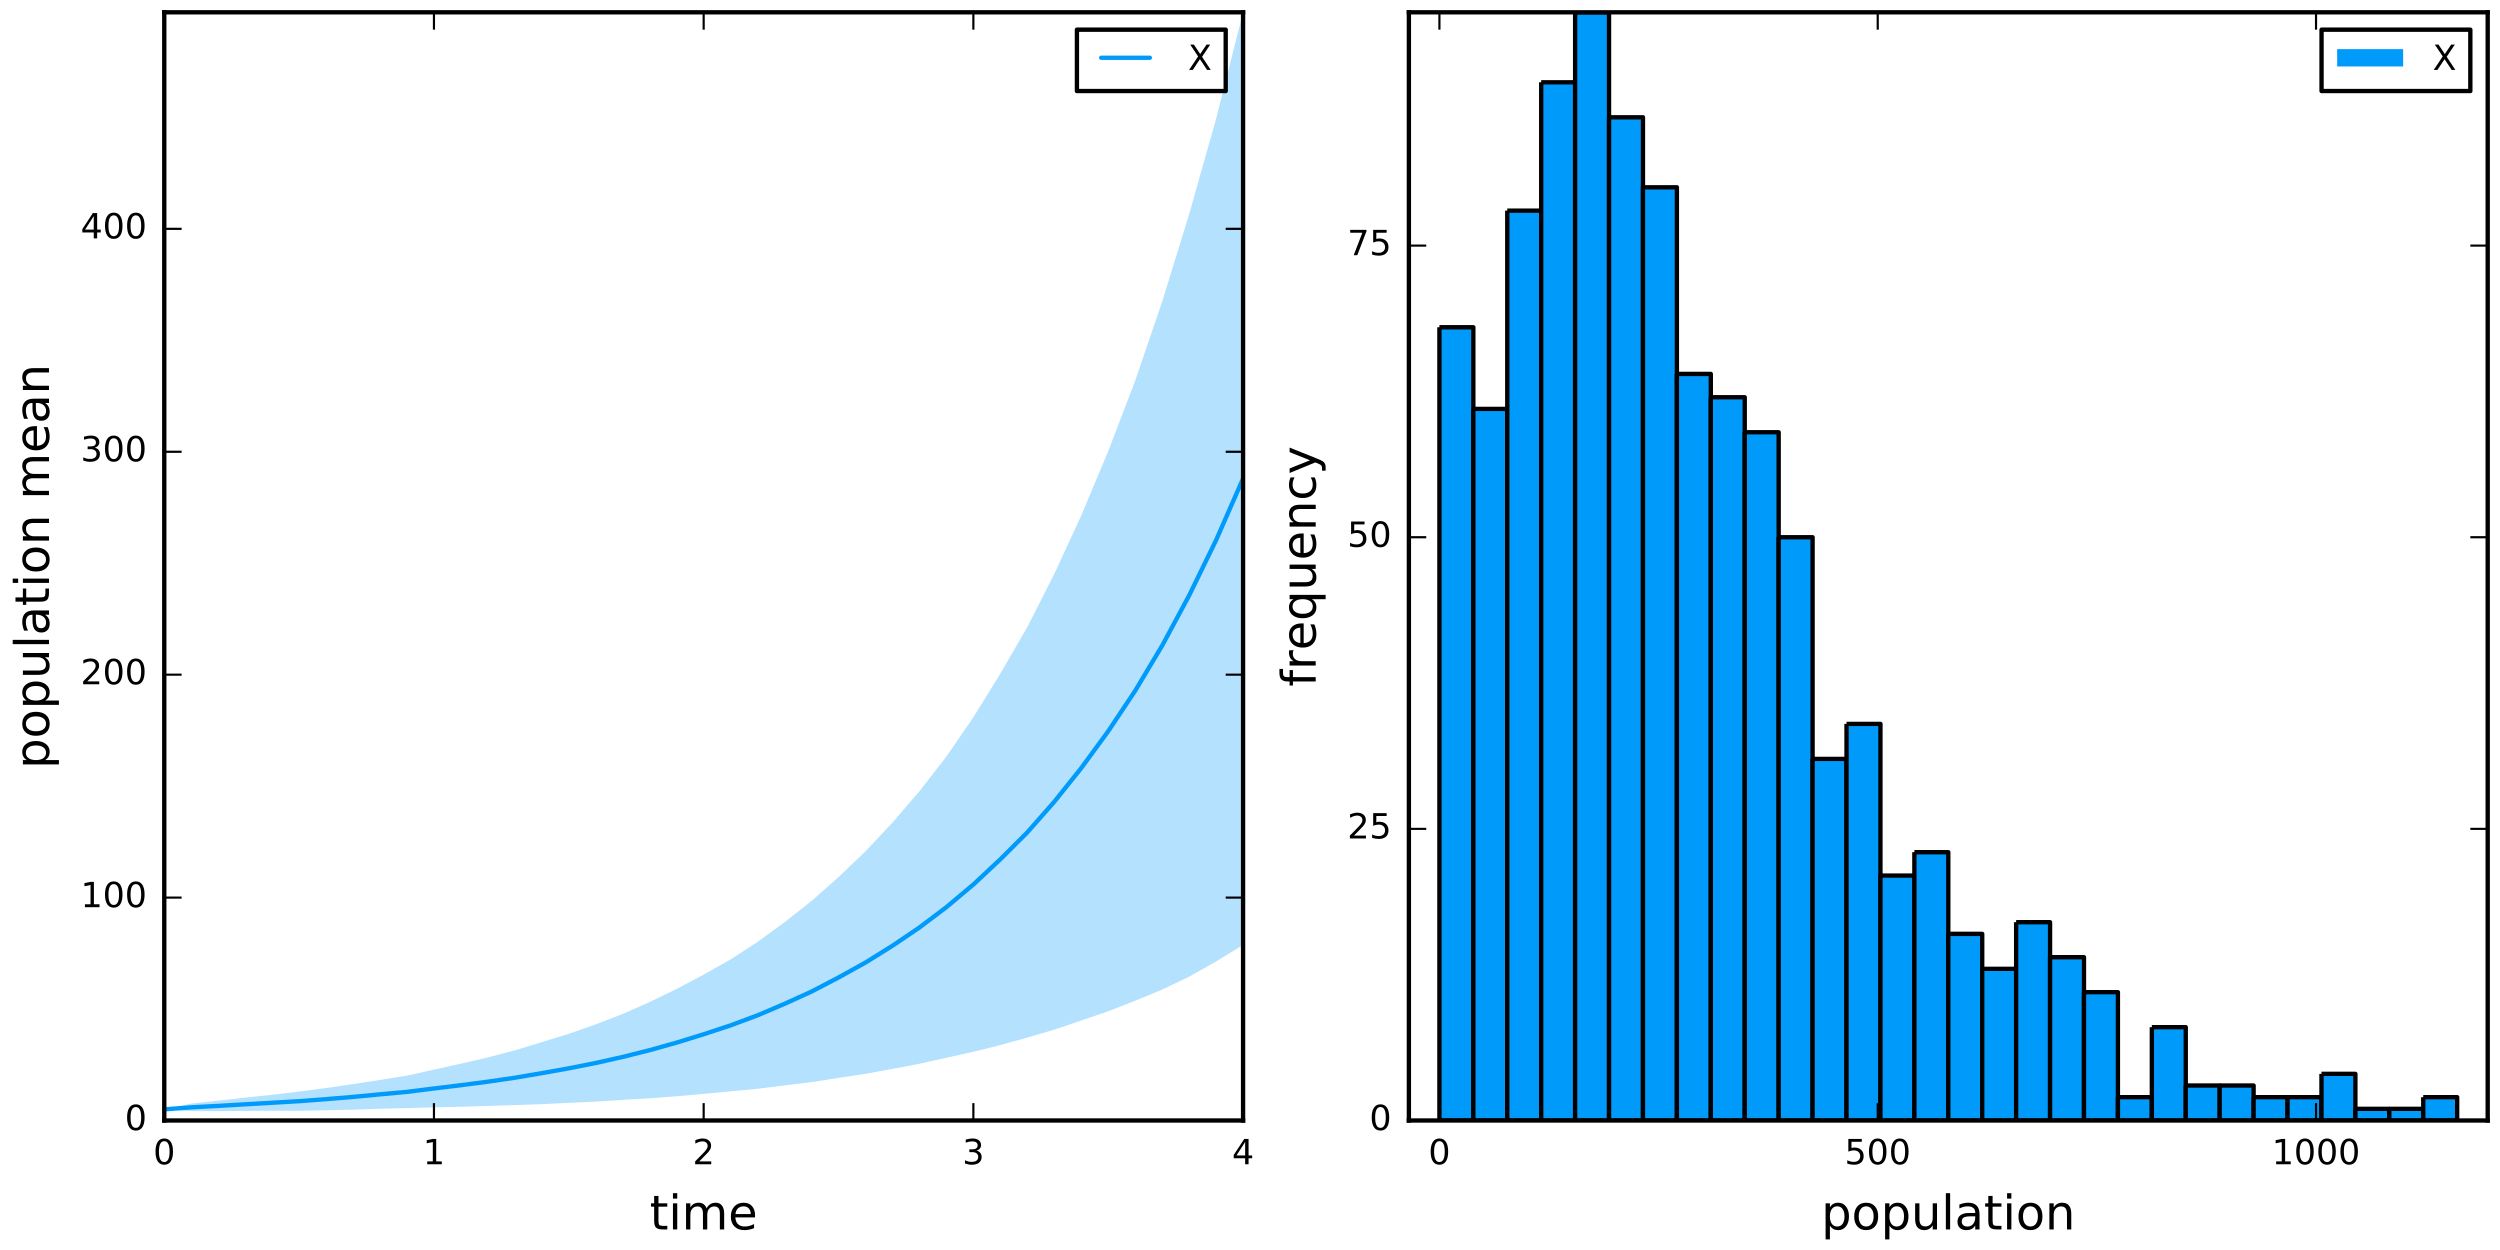 <?xml version="1.0" encoding="utf-8" standalone="no"?>
<!DOCTYPE svg PUBLIC "-//W3C//DTD SVG 1.1//EN"
  "http://www.w3.org/Graphics/SVG/1.1/DTD/svg11.dtd">
<!-- Created with matplotlib (http://matplotlib.org/) -->
<svg height="288pt" version="1.1" viewBox="0 0 576 288" width="576pt" xmlns="http://www.w3.org/2000/svg" xmlns:xlink="http://www.w3.org/1999/xlink">
 <defs>
  <style type="text/css">
*{stroke-linecap:butt;stroke-linejoin:round;stroke-miterlimit:100000;}
  </style>
 </defs>
 <g id="figure_1">
  <g id="patch_1">
   <path d="M 0 288 
L 576 288 
L 576 0 
L 0 0 
z
" style="fill:#ffffff;"/>
  </g>
  <g id="axes_1">
   <g id="patch_2">
    <path d="M 37.845 258.165 
L 286.403 258.165 
L 286.403 2.835 
L 37.845 2.835 
z
" style="fill:#ffffff;"/>
   </g>
   <g id="PolyCollection_1">
    <defs>
     <path d="M 37.845 -32.403 
L 37.845 -32.403 
L 44.059 -32.001 
L 50.273 -31.997 
L 56.487 -32.037 
L 62.7 -32.089 
L 68.914 -32.072 
L 75.128 -32.194 
L 81.342 -32.336 
L 87.556 -32.549 
L 93.77 -32.691 
L 99.984 -32.871 
L 106.198 -33.01 
L 112.412 -33.188 
L 118.626 -33.39 
L 124.84 -33.603 
L 131.054 -33.904 
L 137.268 -34.187 
L 143.482 -34.585 
L 149.696 -34.954 
L 155.91 -35.424 
L 162.124 -35.963 
L 168.338 -36.566 
L 174.552 -37.152 
L 180.766 -37.92 
L 186.98 -38.678 
L 193.194 -39.657 
L 199.407 -40.591 
L 205.621 -41.732 
L 211.835 -42.912 
L 218.049 -44.294 
L 224.263 -45.674 
L 230.477 -47.223 
L 236.691 -48.942 
L 242.905 -50.772 
L 249.119 -52.87 
L 255.333 -55.011 
L 261.547 -57.429 
L 267.761 -59.999 
L 273.975 -62.978 
L 280.189 -66.481 
L 286.403 -70.296 
L 286.403 -285.165 
L 286.403 -285.165 
L 280.189 -260.615 
L 273.975 -238.625 
L 267.761 -218.488 
L 261.547 -200.283 
L 255.333 -184.039 
L 249.119 -169.208 
L 242.905 -155.768 
L 236.691 -143.504 
L 230.477 -132.806 
L 224.263 -122.746 
L 218.049 -113.696 
L 211.835 -105.691 
L 205.621 -98.466 
L 199.407 -91.864 
L 193.194 -85.912 
L 186.98 -80.414 
L 180.766 -75.52 
L 174.552 -70.992 
L 168.338 -66.954 
L 162.124 -63.449 
L 155.91 -60.154 
L 149.696 -57.138 
L 143.482 -54.387 
L 137.268 -51.988 
L 131.054 -49.809 
L 124.84 -47.898 
L 118.626 -45.996 
L 112.412 -44.373 
L 106.198 -42.933 
L 99.984 -41.556 
L 93.77 -40.176 
L 87.556 -39.178 
L 81.342 -38.214 
L 75.128 -37.321 
L 68.914 -36.503 
L 62.7 -35.762 
L 56.487 -35.097 
L 50.273 -34.407 
L 44.059 -33.735 
L 37.845 -32.403 
z
" id="mf77560107d"/>
    </defs>
    <g clip-path="url(#p175519789a)">
     <use style="fill:#009afa;fill-opacity:0.3;" x="0.0" xlink:href="#mf77560107d" y="288.0"/>
    </g>
   </g>
   <g id="line2d_1">
    <path clip-path="url(#p175519789a)" d="M 37.845 255.597 
L 44.059 255.132 
L 50.273 254.798 
L 56.487 254.433 
L 62.7 254.074 
L 68.914 253.712 
L 75.128 253.242 
L 81.342 252.725 
L 87.556 252.137 
L 93.77 251.567 
L 99.984 250.786 
L 106.198 250.028 
L 112.412 249.219 
L 118.626 248.307 
L 124.84 247.25 
L 131.054 246.143 
L 137.268 244.912 
L 143.482 243.514 
L 149.696 241.954 
L 155.91 240.211 
L 162.124 238.294 
L 168.338 236.24 
L 174.552 233.928 
L 180.766 231.28 
L 186.98 228.454 
L 193.194 225.215 
L 199.407 221.773 
L 205.621 217.901 
L 211.835 213.698 
L 218.049 209.005 
L 224.263 203.79 
L 230.477 197.986 
L 236.691 191.777 
L 242.905 184.73 
L 249.119 176.961 
L 255.333 168.475 
L 261.547 159.144 
L 267.761 148.756 
L 273.975 137.198 
L 280.189 124.452 
L 286.403 110.269 
" style="fill:none;stroke:#009afa;stroke-linecap:round;"/>
   </g>
   <g id="patch_3">
    <path d="M 37.845 2.835 
L 286.403 2.835 
" style="fill:none;stroke:#000000;stroke-linecap:square;stroke-linejoin:miter;"/>
   </g>
   <g id="patch_4">
    <path d="M 286.403 258.165 
L 286.403 2.835 
" style="fill:none;stroke:#000000;stroke-linecap:square;stroke-linejoin:miter;"/>
   </g>
   <g id="patch_5">
    <path d="M 37.845 258.165 
L 286.403 258.165 
" style="fill:none;stroke:#000000;stroke-linecap:square;stroke-linejoin:miter;"/>
   </g>
   <g id="patch_6">
    <path d="M 37.845 258.165 
L 37.845 2.835 
" style="fill:none;stroke:#000000;stroke-linecap:square;stroke-linejoin:miter;"/>
   </g>
   <g id="matplotlib.axis_1">
    <g id="xtick_1">
     <g id="line2d_2">
      <defs>
       <path d="M 0 0 
L 0 -4 
" id="m7a0ae8a2d5" style="stroke:#000000;stroke-width:0.5;"/>
      </defs>
      <g>
       <use style="stroke:#000000;stroke-width:0.5;" x="37.845" xlink:href="#m7a0ae8a2d5" y="258.165"/>
      </g>
     </g>
     <g id="line2d_3">
      <defs>
       <path d="M 0 0 
L 0 4 
" id="mf820910c7f" style="stroke:#000000;stroke-width:0.5;"/>
      </defs>
      <g>
       <use style="stroke:#000000;stroke-width:0.5;" x="37.845" xlink:href="#mf820910c7f" y="2.835"/>
      </g>
     </g>
     <g id="text_1">
      <!-- 0 -->
      <defs>
       <path d="M 31.781 66.406 
Q 24.172 66.406 20.328 58.906 
Q 16.5 51.422 16.5 36.375 
Q 16.5 21.391 20.328 13.891 
Q 24.172 6.391 31.781 6.391 
Q 39.453 6.391 43.281 13.891 
Q 47.125 21.391 47.125 36.375 
Q 47.125 51.422 43.281 58.906 
Q 39.453 66.406 31.781 66.406 
M 31.781 74.219 
Q 44.047 74.219 50.516 64.516 
Q 56.984 54.828 56.984 36.375 
Q 56.984 17.969 50.516 8.266 
Q 44.047 -1.422 31.781 -1.422 
Q 19.531 -1.422 13.062 8.266 
Q 6.594 17.969 6.594 36.375 
Q 6.594 54.828 13.062 64.516 
Q 19.531 74.219 31.781 74.219 
" id="BitstreamVeraSans-Roman-30"/>
      </defs>
      <g transform="translate(35.3 268.244)scale(0.08 -0.08)">
       <use xlink:href="#BitstreamVeraSans-Roman-30"/>
      </g>
     </g>
    </g>
    <g id="xtick_2">
     <g id="line2d_4">
      <g>
       <use style="stroke:#000000;stroke-width:0.5;" x="99.984" xlink:href="#m7a0ae8a2d5" y="258.165"/>
      </g>
     </g>
     <g id="line2d_5">
      <g>
       <use style="stroke:#000000;stroke-width:0.5;" x="99.984" xlink:href="#mf820910c7f" y="2.835"/>
      </g>
     </g>
     <g id="text_2">
      <!-- 1 -->
      <defs>
       <path d="M 12.406 8.297 
L 28.516 8.297 
L 28.516 63.922 
L 10.984 60.406 
L 10.984 69.391 
L 28.422 72.906 
L 38.281 72.906 
L 38.281 8.297 
L 54.391 8.297 
L 54.391 0 
L 12.406 0 
z
" id="BitstreamVeraSans-Roman-31"/>
      </defs>
      <g transform="translate(97.439 268.244)scale(0.08 -0.08)">
       <use xlink:href="#BitstreamVeraSans-Roman-31"/>
      </g>
     </g>
    </g>
    <g id="xtick_3">
     <g id="line2d_6">
      <g>
       <use style="stroke:#000000;stroke-width:0.5;" x="162.124" xlink:href="#m7a0ae8a2d5" y="258.165"/>
      </g>
     </g>
     <g id="line2d_7">
      <g>
       <use style="stroke:#000000;stroke-width:0.5;" x="162.124" xlink:href="#mf820910c7f" y="2.835"/>
      </g>
     </g>
     <g id="text_3">
      <!-- 2 -->
      <defs>
       <path d="M 19.188 8.297 
L 53.609 8.297 
L 53.609 0 
L 7.328 0 
L 7.328 8.297 
Q 12.938 14.109 22.625 23.891 
Q 32.328 33.688 34.812 36.531 
Q 39.547 41.844 41.422 45.531 
Q 43.312 49.219 43.312 52.781 
Q 43.312 58.594 39.234 62.25 
Q 35.156 65.922 28.609 65.922 
Q 23.969 65.922 18.812 64.312 
Q 13.672 62.703 7.812 59.422 
L 7.812 69.391 
Q 13.766 71.781 18.938 73 
Q 24.125 74.219 28.422 74.219 
Q 39.75 74.219 46.484 68.547 
Q 53.219 62.891 53.219 53.422 
Q 53.219 48.922 51.531 44.891 
Q 49.859 40.875 45.406 35.406 
Q 44.188 33.984 37.641 27.219 
Q 31.109 20.453 19.188 8.297 
" id="BitstreamVeraSans-Roman-32"/>
      </defs>
      <g transform="translate(159.579 268.244)scale(0.08 -0.08)">
       <use xlink:href="#BitstreamVeraSans-Roman-32"/>
      </g>
     </g>
    </g>
    <g id="xtick_4">
     <g id="line2d_8">
      <g>
       <use style="stroke:#000000;stroke-width:0.5;" x="224.263" xlink:href="#m7a0ae8a2d5" y="258.165"/>
      </g>
     </g>
     <g id="line2d_9">
      <g>
       <use style="stroke:#000000;stroke-width:0.5;" x="224.263" xlink:href="#mf820910c7f" y="2.835"/>
      </g>
     </g>
     <g id="text_4">
      <!-- 3 -->
      <defs>
       <path d="M 40.578 39.312 
Q 47.656 37.797 51.625 33 
Q 55.609 28.219 55.609 21.188 
Q 55.609 10.406 48.188 4.484 
Q 40.766 -1.422 27.094 -1.422 
Q 22.516 -1.422 17.656 -0.516 
Q 12.797 0.391 7.625 2.203 
L 7.625 11.719 
Q 11.719 9.328 16.594 8.109 
Q 21.484 6.891 26.812 6.891 
Q 36.078 6.891 40.938 10.547 
Q 45.797 14.203 45.797 21.188 
Q 45.797 27.641 41.281 31.266 
Q 36.766 34.906 28.719 34.906 
L 20.219 34.906 
L 20.219 43.016 
L 29.109 43.016 
Q 36.375 43.016 40.234 45.922 
Q 44.094 48.828 44.094 54.297 
Q 44.094 59.906 40.109 62.906 
Q 36.141 65.922 28.719 65.922 
Q 24.656 65.922 20.016 65.031 
Q 15.375 64.156 9.812 62.312 
L 9.812 71.094 
Q 15.438 72.656 20.344 73.438 
Q 25.25 74.219 29.594 74.219 
Q 40.828 74.219 47.359 69.109 
Q 53.906 64.016 53.906 55.328 
Q 53.906 49.266 50.438 45.094 
Q 46.969 40.922 40.578 39.312 
" id="BitstreamVeraSans-Roman-33"/>
      </defs>
      <g transform="translate(221.718 268.244)scale(0.08 -0.08)">
       <use xlink:href="#BitstreamVeraSans-Roman-33"/>
      </g>
     </g>
    </g>
    <g id="xtick_5">
     <g id="line2d_10">
      <g>
       <use style="stroke:#000000;stroke-width:0.5;" x="286.403" xlink:href="#m7a0ae8a2d5" y="258.165"/>
      </g>
     </g>
     <g id="line2d_11">
      <g>
       <use style="stroke:#000000;stroke-width:0.5;" x="286.403" xlink:href="#mf820910c7f" y="2.835"/>
      </g>
     </g>
     <g id="text_5">
      <!-- 4 -->
      <defs>
       <path d="M 37.797 64.312 
L 12.891 25.391 
L 37.797 25.391 
z
M 35.203 72.906 
L 47.609 72.906 
L 47.609 25.391 
L 58.016 25.391 
L 58.016 17.188 
L 47.609 17.188 
L 47.609 0 
L 37.797 0 
L 37.797 17.188 
L 4.891 17.188 
L 4.891 26.703 
z
" id="BitstreamVeraSans-Roman-34"/>
      </defs>
      <g transform="translate(283.858 268.244)scale(0.08 -0.08)">
       <use xlink:href="#BitstreamVeraSans-Roman-34"/>
      </g>
     </g>
    </g>
    <g id="text_6">
     <!-- time -->
     <defs>
      <path d="M 56.203 29.594 
L 56.203 25.203 
L 14.891 25.203 
Q 15.484 15.922 20.484 11.062 
Q 25.484 6.203 34.422 6.203 
Q 39.594 6.203 44.453 7.469 
Q 49.312 8.734 54.109 11.281 
L 54.109 2.781 
Q 49.266 0.734 44.188 -0.344 
Q 39.109 -1.422 33.891 -1.422 
Q 20.797 -1.422 13.156 6.188 
Q 5.516 13.812 5.516 26.812 
Q 5.516 40.234 12.766 48.109 
Q 20.016 56 32.328 56 
Q 43.359 56 49.781 48.891 
Q 56.203 41.797 56.203 29.594 
M 47.219 32.234 
Q 47.125 39.594 43.094 43.984 
Q 39.062 48.391 32.422 48.391 
Q 24.906 48.391 20.391 44.141 
Q 15.875 39.891 15.188 32.172 
z
" id="BitstreamVeraSans-Roman-65"/>
      <path d="M 52 44.188 
Q 55.375 50.25 60.062 53.125 
Q 64.75 56 71.094 56 
Q 79.641 56 84.281 50.016 
Q 88.922 44.047 88.922 33.016 
L 88.922 0 
L 79.891 0 
L 79.891 32.719 
Q 79.891 40.578 77.094 44.375 
Q 74.312 48.188 68.609 48.188 
Q 61.625 48.188 57.562 43.547 
Q 53.516 38.922 53.516 30.906 
L 53.516 0 
L 44.484 0 
L 44.484 32.719 
Q 44.484 40.625 41.703 44.406 
Q 38.922 48.188 33.109 48.188 
Q 26.219 48.188 22.156 43.531 
Q 18.109 38.875 18.109 30.906 
L 18.109 0 
L 9.078 0 
L 9.078 54.688 
L 18.109 54.688 
L 18.109 46.188 
Q 21.188 51.219 25.484 53.609 
Q 29.781 56 35.688 56 
Q 41.656 56 45.828 52.969 
Q 50 49.953 52 44.188 
" id="BitstreamVeraSans-Roman-6d"/>
      <path d="M 18.312 70.219 
L 18.312 54.688 
L 36.812 54.688 
L 36.812 47.703 
L 18.312 47.703 
L 18.312 18.016 
Q 18.312 11.328 20.141 9.422 
Q 21.969 7.516 27.594 7.516 
L 36.812 7.516 
L 36.812 0 
L 27.594 0 
Q 17.188 0 13.234 3.875 
Q 9.281 7.766 9.281 18.016 
L 9.281 47.703 
L 2.688 47.703 
L 2.688 54.688 
L 9.281 54.688 
L 9.281 70.219 
z
" id="BitstreamVeraSans-Roman-74"/>
      <path d="M 9.422 54.688 
L 18.406 54.688 
L 18.406 0 
L 9.422 0 
z
M 9.422 75.984 
L 18.406 75.984 
L 18.406 64.594 
L 9.422 64.594 
z
" id="BitstreamVeraSans-Roman-69"/>
     </defs>
     <g transform="translate(149.698 283.266)scale(0.11 -0.11)">
      <use xlink:href="#BitstreamVeraSans-Roman-74"/>
      <use x="39.209" xlink:href="#BitstreamVeraSans-Roman-69"/>
      <use x="66.992" xlink:href="#BitstreamVeraSans-Roman-6d"/>
      <use x="164.404" xlink:href="#BitstreamVeraSans-Roman-65"/>
     </g>
    </g>
   </g>
   <g id="matplotlib.axis_2">
    <g id="ytick_1">
     <g id="line2d_12">
      <defs>
       <path d="M 0 0 
L 4 0 
" id="m3bc244c7a8" style="stroke:#000000;stroke-width:0.5;"/>
      </defs>
      <g>
       <use style="stroke:#000000;stroke-width:0.5;" x="37.845" xlink:href="#m3bc244c7a8" y="258.165"/>
      </g>
     </g>
     <g id="line2d_13">
      <defs>
       <path d="M 0 0 
L -4 0 
" id="m156271e636" style="stroke:#000000;stroke-width:0.5;"/>
      </defs>
      <g>
       <use style="stroke:#000000;stroke-width:0.5;" x="286.403" xlink:href="#m156271e636" y="258.165"/>
      </g>
     </g>
     <g id="text_7">
      <!-- 0 -->
      <g transform="translate(28.755 260.373)scale(0.08 -0.08)">
       <use xlink:href="#BitstreamVeraSans-Roman-30"/>
      </g>
     </g>
    </g>
    <g id="ytick_2">
     <g id="line2d_14">
      <g>
       <use style="stroke:#000000;stroke-width:0.5;" x="37.845" xlink:href="#m3bc244c7a8" y="206.805"/>
      </g>
     </g>
     <g id="line2d_15">
      <g>
       <use style="stroke:#000000;stroke-width:0.5;" x="286.403" xlink:href="#m156271e636" y="206.805"/>
      </g>
     </g>
     <g id="text_8">
      <!-- 100 -->
      <g transform="translate(18.575 209.012)scale(0.08 -0.08)">
       <use xlink:href="#BitstreamVeraSans-Roman-31"/>
       <use x="63.623" xlink:href="#BitstreamVeraSans-Roman-30"/>
       <use x="127.246" xlink:href="#BitstreamVeraSans-Roman-30"/>
      </g>
     </g>
    </g>
    <g id="ytick_3">
     <g id="line2d_16">
      <g>
       <use style="stroke:#000000;stroke-width:0.5;" x="37.845" xlink:href="#m3bc244c7a8" y="155.444"/>
      </g>
     </g>
     <g id="line2d_17">
      <g>
       <use style="stroke:#000000;stroke-width:0.5;" x="286.403" xlink:href="#m156271e636" y="155.444"/>
      </g>
     </g>
     <g id="text_9">
      <!-- 200 -->
      <g transform="translate(18.575 157.652)scale(0.08 -0.08)">
       <use xlink:href="#BitstreamVeraSans-Roman-32"/>
       <use x="63.623" xlink:href="#BitstreamVeraSans-Roman-30"/>
       <use x="127.246" xlink:href="#BitstreamVeraSans-Roman-30"/>
      </g>
     </g>
    </g>
    <g id="ytick_4">
     <g id="line2d_18">
      <g>
       <use style="stroke:#000000;stroke-width:0.5;" x="37.845" xlink:href="#m3bc244c7a8" y="104.083"/>
      </g>
     </g>
     <g id="line2d_19">
      <g>
       <use style="stroke:#000000;stroke-width:0.5;" x="286.403" xlink:href="#m156271e636" y="104.083"/>
      </g>
     </g>
     <g id="text_10">
      <!-- 300 -->
      <g transform="translate(18.575 106.291)scale(0.08 -0.08)">
       <use xlink:href="#BitstreamVeraSans-Roman-33"/>
       <use x="63.623" xlink:href="#BitstreamVeraSans-Roman-30"/>
       <use x="127.246" xlink:href="#BitstreamVeraSans-Roman-30"/>
      </g>
     </g>
    </g>
    <g id="ytick_5">
     <g id="line2d_20">
      <g>
       <use style="stroke:#000000;stroke-width:0.5;" x="37.845" xlink:href="#m3bc244c7a8" y="52.723"/>
      </g>
     </g>
     <g id="line2d_21">
      <g>
       <use style="stroke:#000000;stroke-width:0.5;" x="286.403" xlink:href="#m156271e636" y="52.723"/>
      </g>
     </g>
     <g id="text_11">
      <!-- 400 -->
      <g transform="translate(18.575 54.93)scale(0.08 -0.08)">
       <use xlink:href="#BitstreamVeraSans-Roman-34"/>
       <use x="63.623" xlink:href="#BitstreamVeraSans-Roman-30"/>
       <use x="127.246" xlink:href="#BitstreamVeraSans-Roman-30"/>
      </g>
     </g>
    </g>
    <g id="text_12">
     <!-- population mean -->
     <defs>
      <path id="BitstreamVeraSans-Roman-20"/>
      <path d="M 54.891 33.016 
L 54.891 0 
L 45.906 0 
L 45.906 32.719 
Q 45.906 40.484 42.875 44.328 
Q 39.844 48.188 33.797 48.188 
Q 26.516 48.188 22.312 43.547 
Q 18.109 38.922 18.109 30.906 
L 18.109 0 
L 9.078 0 
L 9.078 54.688 
L 18.109 54.688 
L 18.109 46.188 
Q 21.344 51.125 25.703 53.562 
Q 30.078 56 35.797 56 
Q 45.219 56 50.047 50.172 
Q 54.891 44.344 54.891 33.016 
" id="BitstreamVeraSans-Roman-6e"/>
      <path d="M 30.609 48.391 
Q 23.391 48.391 19.188 42.75 
Q 14.984 37.109 14.984 27.297 
Q 14.984 17.484 19.156 11.844 
Q 23.344 6.203 30.609 6.203 
Q 37.797 6.203 41.984 11.859 
Q 46.188 17.531 46.188 27.297 
Q 46.188 37.016 41.984 42.703 
Q 37.797 48.391 30.609 48.391 
M 30.609 56 
Q 42.328 56 49.016 48.375 
Q 55.719 40.766 55.719 27.297 
Q 55.719 13.875 49.016 6.219 
Q 42.328 -1.422 30.609 -1.422 
Q 18.844 -1.422 12.172 6.219 
Q 5.516 13.875 5.516 27.297 
Q 5.516 40.766 12.172 48.375 
Q 18.844 56 30.609 56 
" id="BitstreamVeraSans-Roman-6f"/>
      <path d="M 9.422 75.984 
L 18.406 75.984 
L 18.406 0 
L 9.422 0 
z
" id="BitstreamVeraSans-Roman-6c"/>
      <path d="M 8.5 21.578 
L 8.5 54.688 
L 17.484 54.688 
L 17.484 21.922 
Q 17.484 14.156 20.5 10.266 
Q 23.531 6.391 29.594 6.391 
Q 36.859 6.391 41.078 11.031 
Q 45.312 15.672 45.312 23.688 
L 45.312 54.688 
L 54.297 54.688 
L 54.297 0 
L 45.312 0 
L 45.312 8.406 
Q 42.047 3.422 37.719 1 
Q 33.406 -1.422 27.688 -1.422 
Q 18.266 -1.422 13.375 4.438 
Q 8.5 10.297 8.5 21.578 
" id="BitstreamVeraSans-Roman-75"/>
      <path d="M 34.281 27.484 
Q 23.391 27.484 19.188 25 
Q 14.984 22.516 14.984 16.5 
Q 14.984 11.719 18.141 8.906 
Q 21.297 6.109 26.703 6.109 
Q 34.188 6.109 38.703 11.406 
Q 43.219 16.703 43.219 25.484 
L 43.219 27.484 
z
M 52.203 31.203 
L 52.203 0 
L 43.219 0 
L 43.219 8.297 
Q 40.141 3.328 35.547 0.953 
Q 30.953 -1.422 24.312 -1.422 
Q 15.922 -1.422 10.953 3.297 
Q 6 8.016 6 15.922 
Q 6 25.141 12.172 29.828 
Q 18.359 34.516 30.609 34.516 
L 43.219 34.516 
L 43.219 35.406 
Q 43.219 41.609 39.141 45 
Q 35.062 48.391 27.688 48.391 
Q 23 48.391 18.547 47.266 
Q 14.109 46.141 10.016 43.891 
L 10.016 52.203 
Q 14.938 54.109 19.578 55.047 
Q 24.219 56 28.609 56 
Q 40.484 56 46.344 49.844 
Q 52.203 43.703 52.203 31.203 
" id="BitstreamVeraSans-Roman-61"/>
      <path d="M 18.109 8.203 
L 18.109 -20.797 
L 9.078 -20.797 
L 9.078 54.688 
L 18.109 54.688 
L 18.109 46.391 
Q 20.953 51.266 25.266 53.625 
Q 29.594 56 35.594 56 
Q 45.562 56 51.781 48.094 
Q 58.016 40.188 58.016 27.297 
Q 58.016 14.406 51.781 6.484 
Q 45.562 -1.422 35.594 -1.422 
Q 29.594 -1.422 25.266 0.953 
Q 20.953 3.328 18.109 8.203 
M 48.688 27.297 
Q 48.688 37.203 44.609 42.844 
Q 40.531 48.484 33.406 48.484 
Q 26.266 48.484 22.188 42.844 
Q 18.109 37.203 18.109 27.297 
Q 18.109 17.391 22.188 11.75 
Q 26.266 6.109 33.406 6.109 
Q 40.531 6.109 44.609 11.75 
Q 48.688 17.391 48.688 27.297 
" id="BitstreamVeraSans-Roman-70"/>
     </defs>
     <g transform="translate(11.287 177.113)rotate(-90.0)scale(0.11 -0.11)">
      <use xlink:href="#BitstreamVeraSans-Roman-70"/>
      <use x="63.477" xlink:href="#BitstreamVeraSans-Roman-6f"/>
      <use x="124.658" xlink:href="#BitstreamVeraSans-Roman-70"/>
      <use x="188.135" xlink:href="#BitstreamVeraSans-Roman-75"/>
      <use x="251.514" xlink:href="#BitstreamVeraSans-Roman-6c"/>
      <use x="279.297" xlink:href="#BitstreamVeraSans-Roman-61"/>
      <use x="340.576" xlink:href="#BitstreamVeraSans-Roman-74"/>
      <use x="379.785" xlink:href="#BitstreamVeraSans-Roman-69"/>
      <use x="407.568" xlink:href="#BitstreamVeraSans-Roman-6f"/>
      <use x="468.75" xlink:href="#BitstreamVeraSans-Roman-6e"/>
      <use x="532.129" xlink:href="#BitstreamVeraSans-Roman-20"/>
      <use x="563.916" xlink:href="#BitstreamVeraSans-Roman-6d"/>
      <use x="661.328" xlink:href="#BitstreamVeraSans-Roman-65"/>
      <use x="722.852" xlink:href="#BitstreamVeraSans-Roman-61"/>
      <use x="784.131" xlink:href="#BitstreamVeraSans-Roman-6e"/>
     </g>
    </g>
   </g>
   <g id="legend_1">
    <g id="patch_7">
     <path d="M 248.123 20.977 
L 282.403 20.977 
L 282.403 6.835 
L 248.123 6.835 
z
" style="fill:#ffffff;stroke:#000000;stroke-linejoin:miter;"/>
    </g>
    <g id="line2d_22">
     <path d="M 253.723 13.313 
L 264.923 13.313 
" style="fill:none;stroke:#009afa;stroke-linecap:round;"/>
    </g>
    <g id="line2d_23"/>
    <g id="text_13">
     <!-- X -->
     <defs>
      <path d="M 6.297 72.906 
L 16.891 72.906 
L 35.016 45.797 
L 53.219 72.906 
L 63.812 72.906 
L 40.375 37.891 
L 65.375 0 
L 54.781 0 
L 34.281 31 
L 13.625 0 
L 2.984 0 
L 29 38.922 
z
" id="BitstreamVeraSans-Roman-58"/>
     </defs>
     <g transform="translate(273.723 16.113)scale(0.08 -0.08)">
      <use xlink:href="#BitstreamVeraSans-Roman-58"/>
     </g>
    </g>
   </g>
  </g>
  <g id="axes_2">
   <g id="patch_8">
    <path d="M 324.607 258.165 
L 573.165 258.165 
L 573.165 2.835 
L 324.607 2.835 
z
" style="fill:#ffffff;"/>
   </g>
   <g id="patch_9">
    <path clip-path="url(#pcf242ed77d)" d="M 331.642 75.402 
L 331.642 258.165 
L 339.458 258.165 
L 339.458 75.402 
L 331.642 75.402 
" style="fill:#009afa;stroke:#000000;stroke-linejoin:miter;"/>
   </g>
   <g id="patch_10">
    <path clip-path="url(#pcf242ed77d)" d="M 339.458 94.216 
L 339.458 258.165 
L 347.274 258.165 
L 347.274 94.216 
L 339.458 94.216 
" style="fill:#009afa;stroke:#000000;stroke-linejoin:miter;"/>
   </g>
   <g id="patch_11">
    <path clip-path="url(#pcf242ed77d)" d="M 347.274 48.525 
L 347.274 258.165 
L 355.091 258.165 
L 355.091 48.525 
L 347.274 48.525 
" style="fill:#009afa;stroke:#000000;stroke-linejoin:miter;"/>
   </g>
   <g id="patch_12">
    <path clip-path="url(#pcf242ed77d)" d="M 355.091 18.961 
L 355.091 258.165 
L 362.907 258.165 
L 362.907 18.961 
L 355.091 18.961 
" style="fill:#009afa;stroke:#000000;stroke-linejoin:miter;"/>
   </g>
   <g id="patch_13">
    <path clip-path="url(#pcf242ed77d)" d="M 362.907 2.835 
L 362.907 258.165 
L 370.723 258.165 
L 370.723 2.835 
L 362.907 2.835 
" style="fill:#009afa;stroke:#000000;stroke-linejoin:miter;"/>
   </g>
   <g id="patch_14">
    <path clip-path="url(#pcf242ed77d)" d="M 370.723 27.024 
L 370.723 258.165 
L 378.54 258.165 
L 378.54 27.024 
L 370.723 27.024 
" style="fill:#009afa;stroke:#000000;stroke-linejoin:miter;"/>
   </g>
   <g id="patch_15">
    <path clip-path="url(#pcf242ed77d)" d="M 378.54 43.15 
L 378.54 258.165 
L 386.356 258.165 
L 386.356 43.15 
L 378.54 43.15 
" style="fill:#009afa;stroke:#000000;stroke-linejoin:miter;"/>
   </g>
   <g id="patch_16">
    <path clip-path="url(#pcf242ed77d)" d="M 386.356 86.153 
L 386.356 258.165 
L 394.172 258.165 
L 394.172 86.153 
L 386.356 86.153 
" style="fill:#009afa;stroke:#000000;stroke-linejoin:miter;"/>
   </g>
   <g id="patch_17">
    <path clip-path="url(#pcf242ed77d)" d="M 394.172 91.528 
L 394.172 258.165 
L 401.988 258.165 
L 401.988 91.528 
L 394.172 91.528 
" style="fill:#009afa;stroke:#000000;stroke-linejoin:miter;"/>
   </g>
   <g id="patch_18">
    <path clip-path="url(#pcf242ed77d)" d="M 401.988 99.592 
L 401.988 258.165 
L 409.805 258.165 
L 409.805 99.592 
L 401.988 99.592 
" style="fill:#009afa;stroke:#000000;stroke-linejoin:miter;"/>
   </g>
   <g id="patch_19">
    <path clip-path="url(#pcf242ed77d)" d="M 409.805 123.781 
L 409.805 258.165 
L 417.621 258.165 
L 417.621 123.781 
L 409.805 123.781 
" style="fill:#009afa;stroke:#000000;stroke-linejoin:miter;"/>
   </g>
   <g id="patch_20">
    <path clip-path="url(#pcf242ed77d)" d="M 417.621 174.847 
L 417.621 258.165 
L 425.437 258.165 
L 425.437 174.847 
L 417.621 174.847 
" style="fill:#009afa;stroke:#000000;stroke-linejoin:miter;"/>
   </g>
   <g id="patch_21">
    <path clip-path="url(#pcf242ed77d)" d="M 425.437 166.784 
L 425.437 258.165 
L 433.254 258.165 
L 433.254 166.784 
L 425.437 166.784 
" style="fill:#009afa;stroke:#000000;stroke-linejoin:miter;"/>
   </g>
   <g id="patch_22">
    <path clip-path="url(#pcf242ed77d)" d="M 433.254 201.724 
L 433.254 258.165 
L 441.07 258.165 
L 441.07 201.724 
L 433.254 201.724 
" style="fill:#009afa;stroke:#000000;stroke-linejoin:miter;"/>
   </g>
   <g id="patch_23">
    <path clip-path="url(#pcf242ed77d)" d="M 441.07 196.348 
L 441.07 258.165 
L 448.886 258.165 
L 448.886 196.348 
L 441.07 196.348 
" style="fill:#009afa;stroke:#000000;stroke-linejoin:miter;"/>
   </g>
   <g id="patch_24">
    <path clip-path="url(#pcf242ed77d)" d="M 448.886 215.162 
L 448.886 258.165 
L 456.703 258.165 
L 456.703 215.162 
L 448.886 215.162 
" style="fill:#009afa;stroke:#000000;stroke-linejoin:miter;"/>
   </g>
   <g id="patch_25">
    <path clip-path="url(#pcf242ed77d)" d="M 456.703 223.225 
L 456.703 258.165 
L 464.519 258.165 
L 464.519 223.225 
L 456.703 223.225 
" style="fill:#009afa;stroke:#000000;stroke-linejoin:miter;"/>
   </g>
   <g id="patch_26">
    <path clip-path="url(#pcf242ed77d)" d="M 464.519 212.475 
L 464.519 258.165 
L 472.335 258.165 
L 472.335 212.475 
L 464.519 212.475 
" style="fill:#009afa;stroke:#000000;stroke-linejoin:miter;"/>
   </g>
   <g id="patch_27">
    <path clip-path="url(#pcf242ed77d)" d="M 472.335 220.538 
L 472.335 258.165 
L 480.151 258.165 
L 480.151 220.538 
L 472.335 220.538 
" style="fill:#009afa;stroke:#000000;stroke-linejoin:miter;"/>
   </g>
   <g id="patch_28">
    <path clip-path="url(#pcf242ed77d)" d="M 480.151 228.601 
L 480.151 258.165 
L 487.968 258.165 
L 487.968 228.601 
L 480.151 228.601 
" style="fill:#009afa;stroke:#000000;stroke-linejoin:miter;"/>
   </g>
   <g id="patch_29">
    <path clip-path="url(#pcf242ed77d)" d="M 487.968 252.79 
L 487.968 258.165 
L 495.784 258.165 
L 495.784 252.79 
L 487.968 252.79 
" style="fill:#009afa;stroke:#000000;stroke-linejoin:miter;"/>
   </g>
   <g id="patch_30">
    <path clip-path="url(#pcf242ed77d)" d="M 495.784 236.664 
L 495.784 258.165 
L 503.6 258.165 
L 503.6 236.664 
L 495.784 236.664 
" style="fill:#009afa;stroke:#000000;stroke-linejoin:miter;"/>
   </g>
   <g id="patch_31">
    <path clip-path="url(#pcf242ed77d)" d="M 503.6 250.102 
L 503.6 258.165 
L 511.417 258.165 
L 511.417 250.102 
L 503.6 250.102 
" style="fill:#009afa;stroke:#000000;stroke-linejoin:miter;"/>
   </g>
   <g id="patch_32">
    <path clip-path="url(#pcf242ed77d)" d="M 511.417 250.102 
L 511.417 258.165 
L 519.233 258.165 
L 519.233 250.102 
L 511.417 250.102 
" style="fill:#009afa;stroke:#000000;stroke-linejoin:miter;"/>
   </g>
   <g id="patch_33">
    <path clip-path="url(#pcf242ed77d)" d="M 519.233 252.79 
L 519.233 258.165 
L 527.049 258.165 
L 527.049 252.79 
L 519.233 252.79 
" style="fill:#009afa;stroke:#000000;stroke-linejoin:miter;"/>
   </g>
   <g id="patch_34">
    <path clip-path="url(#pcf242ed77d)" d="M 527.049 252.79 
L 527.049 258.165 
L 534.866 258.165 
L 534.866 252.79 
L 527.049 252.79 
" style="fill:#009afa;stroke:#000000;stroke-linejoin:miter;"/>
   </g>
   <g id="patch_35">
    <path clip-path="url(#pcf242ed77d)" d="M 534.866 247.415 
L 534.866 258.165 
L 542.682 258.165 
L 542.682 247.415 
L 534.866 247.415 
" style="fill:#009afa;stroke:#000000;stroke-linejoin:miter;"/>
   </g>
   <g id="patch_36">
    <path clip-path="url(#pcf242ed77d)" d="M 542.682 255.478 
L 542.682 258.165 
L 550.498 258.165 
L 550.498 255.478 
L 542.682 255.478 
" style="fill:#009afa;stroke:#000000;stroke-linejoin:miter;"/>
   </g>
   <g id="patch_37">
    <path clip-path="url(#pcf242ed77d)" d="M 550.498 255.478 
L 550.498 258.165 
L 558.314 258.165 
L 558.314 255.478 
L 550.498 255.478 
" style="fill:#009afa;stroke:#000000;stroke-linejoin:miter;"/>
   </g>
   <g id="patch_38">
    <path clip-path="url(#pcf242ed77d)" d="M 558.314 252.79 
L 558.314 258.165 
L 566.131 258.165 
L 566.131 252.79 
L 558.314 252.79 
" style="fill:#009afa;stroke:#000000;stroke-linejoin:miter;"/>
   </g>
   <g id="patch_39">
    <path d="M 324.607 2.835 
L 573.165 2.835 
" style="fill:none;stroke:#000000;stroke-linecap:square;stroke-linejoin:miter;"/>
   </g>
   <g id="patch_40">
    <path d="M 573.165 258.165 
L 573.165 2.835 
" style="fill:none;stroke:#000000;stroke-linecap:square;stroke-linejoin:miter;"/>
   </g>
   <g id="patch_41">
    <path d="M 324.607 258.165 
L 573.165 258.165 
" style="fill:none;stroke:#000000;stroke-linecap:square;stroke-linejoin:miter;"/>
   </g>
   <g id="patch_42">
    <path d="M 324.607 258.165 
L 324.607 2.835 
" style="fill:none;stroke:#000000;stroke-linecap:square;stroke-linejoin:miter;"/>
   </g>
   <g id="matplotlib.axis_3">
    <g id="xtick_6">
     <g id="line2d_24">
      <g>
       <use style="stroke:#000000;stroke-width:0.5;" x="331.642" xlink:href="#m7a0ae8a2d5" y="258.165"/>
      </g>
     </g>
     <g id="line2d_25">
      <g>
       <use style="stroke:#000000;stroke-width:0.5;" x="331.642" xlink:href="#mf820910c7f" y="2.835"/>
      </g>
     </g>
     <g id="text_14">
      <!-- 0 -->
      <g transform="translate(329.097 268.244)scale(0.08 -0.08)">
       <use xlink:href="#BitstreamVeraSans-Roman-30"/>
      </g>
     </g>
    </g>
    <g id="xtick_7">
     <g id="line2d_26">
      <g>
       <use style="stroke:#000000;stroke-width:0.5;" x="432.628" xlink:href="#m7a0ae8a2d5" y="258.165"/>
      </g>
     </g>
     <g id="line2d_27">
      <g>
       <use style="stroke:#000000;stroke-width:0.5;" x="432.628" xlink:href="#mf820910c7f" y="2.835"/>
      </g>
     </g>
     <g id="text_15">
      <!-- 500 -->
      <defs>
       <path d="M 10.797 72.906 
L 49.516 72.906 
L 49.516 64.594 
L 19.828 64.594 
L 19.828 46.734 
Q 21.969 47.469 24.109 47.828 
Q 26.266 48.188 28.422 48.188 
Q 40.625 48.188 47.75 41.5 
Q 54.891 34.812 54.891 23.391 
Q 54.891 11.625 47.562 5.094 
Q 40.234 -1.422 26.906 -1.422 
Q 22.312 -1.422 17.547 -0.641 
Q 12.797 0.141 7.719 1.703 
L 7.719 11.625 
Q 12.109 9.234 16.797 8.062 
Q 21.484 6.891 26.703 6.891 
Q 35.156 6.891 40.078 11.328 
Q 45.016 15.766 45.016 23.391 
Q 45.016 31 40.078 35.438 
Q 35.156 39.891 26.703 39.891 
Q 22.75 39.891 18.812 39.016 
Q 14.891 38.141 10.797 36.281 
z
" id="BitstreamVeraSans-Roman-35"/>
      </defs>
      <g transform="translate(424.993 268.244)scale(0.08 -0.08)">
       <use xlink:href="#BitstreamVeraSans-Roman-35"/>
       <use x="63.623" xlink:href="#BitstreamVeraSans-Roman-30"/>
       <use x="127.246" xlink:href="#BitstreamVeraSans-Roman-30"/>
      </g>
     </g>
    </g>
    <g id="xtick_8">
     <g id="line2d_28">
      <g>
       <use style="stroke:#000000;stroke-width:0.5;" x="533.613" xlink:href="#m7a0ae8a2d5" y="258.165"/>
      </g>
     </g>
     <g id="line2d_29">
      <g>
       <use style="stroke:#000000;stroke-width:0.5;" x="533.613" xlink:href="#mf820910c7f" y="2.835"/>
      </g>
     </g>
     <g id="text_16">
      <!-- 1000 -->
      <g transform="translate(523.433 268.244)scale(0.08 -0.08)">
       <use xlink:href="#BitstreamVeraSans-Roman-31"/>
       <use x="63.623" xlink:href="#BitstreamVeraSans-Roman-30"/>
       <use x="127.246" xlink:href="#BitstreamVeraSans-Roman-30"/>
       <use x="190.869" xlink:href="#BitstreamVeraSans-Roman-30"/>
      </g>
     </g>
    </g>
    <g id="text_17">
     <!-- population -->
     <g transform="translate(419.619 283.266)scale(0.11 -0.11)">
      <use xlink:href="#BitstreamVeraSans-Roman-70"/>
      <use x="63.477" xlink:href="#BitstreamVeraSans-Roman-6f"/>
      <use x="124.658" xlink:href="#BitstreamVeraSans-Roman-70"/>
      <use x="188.135" xlink:href="#BitstreamVeraSans-Roman-75"/>
      <use x="251.514" xlink:href="#BitstreamVeraSans-Roman-6c"/>
      <use x="279.297" xlink:href="#BitstreamVeraSans-Roman-61"/>
      <use x="340.576" xlink:href="#BitstreamVeraSans-Roman-74"/>
      <use x="379.785" xlink:href="#BitstreamVeraSans-Roman-69"/>
      <use x="407.568" xlink:href="#BitstreamVeraSans-Roman-6f"/>
      <use x="468.75" xlink:href="#BitstreamVeraSans-Roman-6e"/>
     </g>
    </g>
   </g>
   <g id="matplotlib.axis_4">
    <g id="ytick_6">
     <g id="line2d_30">
      <g>
       <use style="stroke:#000000;stroke-width:0.5;" x="324.607" xlink:href="#m3bc244c7a8" y="258.165"/>
      </g>
     </g>
     <g id="line2d_31">
      <g>
       <use style="stroke:#000000;stroke-width:0.5;" x="573.165" xlink:href="#m156271e636" y="258.165"/>
      </g>
     </g>
     <g id="text_18">
      <!-- 0 -->
      <g transform="translate(315.517 260.373)scale(0.08 -0.08)">
       <use xlink:href="#BitstreamVeraSans-Roman-30"/>
      </g>
     </g>
    </g>
    <g id="ytick_7">
     <g id="line2d_32">
      <g>
       <use style="stroke:#000000;stroke-width:0.5;" x="324.607" xlink:href="#m3bc244c7a8" y="190.973"/>
      </g>
     </g>
     <g id="line2d_33">
      <g>
       <use style="stroke:#000000;stroke-width:0.5;" x="573.165" xlink:href="#m156271e636" y="190.973"/>
      </g>
     </g>
     <g id="text_19">
      <!-- 25 -->
      <g transform="translate(310.427 193.181)scale(0.08 -0.08)">
       <use xlink:href="#BitstreamVeraSans-Roman-32"/>
       <use x="63.623" xlink:href="#BitstreamVeraSans-Roman-35"/>
      </g>
     </g>
    </g>
    <g id="ytick_8">
     <g id="line2d_34">
      <g>
       <use style="stroke:#000000;stroke-width:0.5;" x="324.607" xlink:href="#m3bc244c7a8" y="123.781"/>
      </g>
     </g>
     <g id="line2d_35">
      <g>
       <use style="stroke:#000000;stroke-width:0.5;" x="573.165" xlink:href="#m156271e636" y="123.781"/>
      </g>
     </g>
     <g id="text_20">
      <!-- 50 -->
      <g transform="translate(310.427 125.988)scale(0.08 -0.08)">
       <use xlink:href="#BitstreamVeraSans-Roman-35"/>
       <use x="63.623" xlink:href="#BitstreamVeraSans-Roman-30"/>
      </g>
     </g>
    </g>
    <g id="ytick_9">
     <g id="line2d_36">
      <g>
       <use style="stroke:#000000;stroke-width:0.5;" x="324.607" xlink:href="#m3bc244c7a8" y="56.588"/>
      </g>
     </g>
     <g id="line2d_37">
      <g>
       <use style="stroke:#000000;stroke-width:0.5;" x="573.165" xlink:href="#m156271e636" y="56.588"/>
      </g>
     </g>
     <g id="text_21">
      <!-- 75 -->
      <defs>
       <path d="M 8.203 72.906 
L 55.078 72.906 
L 55.078 68.703 
L 28.609 0 
L 18.312 0 
L 43.219 64.594 
L 8.203 64.594 
z
" id="BitstreamVeraSans-Roman-37"/>
      </defs>
      <g transform="translate(310.427 58.796)scale(0.08 -0.08)">
       <use xlink:href="#BitstreamVeraSans-Roman-37"/>
       <use x="63.623" xlink:href="#BitstreamVeraSans-Roman-35"/>
      </g>
     </g>
    </g>
    <g id="text_22">
     <!-- frequency -->
     <defs>
      <path d="M 32.172 -5.078 
Q 28.375 -14.844 24.75 -17.812 
Q 21.141 -20.797 15.094 -20.797 
L 7.906 -20.797 
L 7.906 -13.281 
L 13.188 -13.281 
Q 16.891 -13.281 18.938 -11.516 
Q 21 -9.766 23.484 -3.219 
L 25.094 0.875 
L 2.984 54.688 
L 12.5 54.688 
L 29.594 11.922 
L 46.688 54.688 
L 56.203 54.688 
z
" id="BitstreamVeraSans-Roman-79"/>
      <path d="M 37.109 75.984 
L 37.109 68.5 
L 28.516 68.5 
Q 23.688 68.5 21.797 66.547 
Q 19.922 64.594 19.922 59.516 
L 19.922 54.688 
L 34.719 54.688 
L 34.719 47.703 
L 19.922 47.703 
L 19.922 0 
L 10.891 0 
L 10.891 47.703 
L 2.297 47.703 
L 2.297 54.688 
L 10.891 54.688 
L 10.891 58.5 
Q 10.891 67.625 15.141 71.797 
Q 19.391 75.984 28.609 75.984 
z
" id="BitstreamVeraSans-Roman-66"/>
      <path d="M 41.109 46.297 
Q 39.594 47.172 37.812 47.578 
Q 36.031 48 33.891 48 
Q 26.266 48 22.188 43.047 
Q 18.109 38.094 18.109 28.812 
L 18.109 0 
L 9.078 0 
L 9.078 54.688 
L 18.109 54.688 
L 18.109 46.188 
Q 20.953 51.172 25.484 53.578 
Q 30.031 56 36.531 56 
Q 37.453 56 38.578 55.875 
Q 39.703 55.766 41.062 55.516 
z
" id="BitstreamVeraSans-Roman-72"/>
      <path d="M 48.781 52.594 
L 48.781 44.188 
Q 44.969 46.297 41.141 47.344 
Q 37.312 48.391 33.406 48.391 
Q 24.656 48.391 19.812 42.844 
Q 14.984 37.312 14.984 27.297 
Q 14.984 17.281 19.812 11.734 
Q 24.656 6.203 33.406 6.203 
Q 37.312 6.203 41.141 7.25 
Q 44.969 8.297 48.781 10.406 
L 48.781 2.094 
Q 45.016 0.344 40.984 -0.531 
Q 36.969 -1.422 32.422 -1.422 
Q 20.062 -1.422 12.781 6.344 
Q 5.516 14.109 5.516 27.297 
Q 5.516 40.672 12.859 48.328 
Q 20.219 56 33.016 56 
Q 37.156 56 41.109 55.141 
Q 45.062 54.297 48.781 52.594 
" id="BitstreamVeraSans-Roman-63"/>
      <path d="M 14.797 27.297 
Q 14.797 17.391 18.875 11.75 
Q 22.953 6.109 30.078 6.109 
Q 37.203 6.109 41.297 11.75 
Q 45.406 17.391 45.406 27.297 
Q 45.406 37.203 41.297 42.844 
Q 37.203 48.484 30.078 48.484 
Q 22.953 48.484 18.875 42.844 
Q 14.797 37.203 14.797 27.297 
M 45.406 8.203 
Q 42.578 3.328 38.25 0.953 
Q 33.938 -1.422 27.875 -1.422 
Q 17.969 -1.422 11.734 6.484 
Q 5.516 14.406 5.516 27.297 
Q 5.516 40.188 11.734 48.094 
Q 17.969 56 27.875 56 
Q 33.938 56 38.25 53.625 
Q 42.578 51.266 45.406 46.391 
L 45.406 54.688 
L 54.391 54.688 
L 54.391 -20.797 
L 45.406 -20.797 
z
" id="BitstreamVeraSans-Roman-71"/>
     </defs>
     <g transform="translate(303.139 158.206)rotate(-90.0)scale(0.11 -0.11)">
      <use xlink:href="#BitstreamVeraSans-Roman-66"/>
      <use x="35.205" xlink:href="#BitstreamVeraSans-Roman-72"/>
      <use x="76.287" xlink:href="#BitstreamVeraSans-Roman-65"/>
      <use x="137.811" xlink:href="#BitstreamVeraSans-Roman-71"/>
      <use x="201.287" xlink:href="#BitstreamVeraSans-Roman-75"/>
      <use x="264.666" xlink:href="#BitstreamVeraSans-Roman-65"/>
      <use x="326.189" xlink:href="#BitstreamVeraSans-Roman-6e"/>
      <use x="389.568" xlink:href="#BitstreamVeraSans-Roman-63"/>
      <use x="444.549" xlink:href="#BitstreamVeraSans-Roman-79"/>
     </g>
    </g>
   </g>
   <g id="legend_2">
    <g id="patch_43">
     <path d="M 534.885 20.977 
L 569.165 20.977 
L 569.165 6.835 
L 534.885 6.835 
z
" style="fill:#ffffff;stroke:#000000;stroke-linejoin:miter;"/>
    </g>
    <g id="line2d_38">
     <path d="M 540.485 13.313 
L 551.685 13.313 
" style="fill:none;stroke:#009afa;stroke-linecap:square;stroke-width:4.0;"/>
    </g>
    <g id="line2d_39"/>
    <g id="text_23">
     <!-- X -->
     <g transform="translate(560.485 16.113)scale(0.08 -0.08)">
      <use xlink:href="#BitstreamVeraSans-Roman-58"/>
     </g>
    </g>
   </g>
  </g>
 </g>
 <defs>
  <clipPath id="pcf242ed77d">
   <rect height="255.331" width="248.558" x="324.607" y="2.835"/>
  </clipPath>
  <clipPath id="p175519789a">
   <rect height="255.331" width="248.558" x="37.845" y="2.835"/>
  </clipPath>
 </defs>
</svg>
